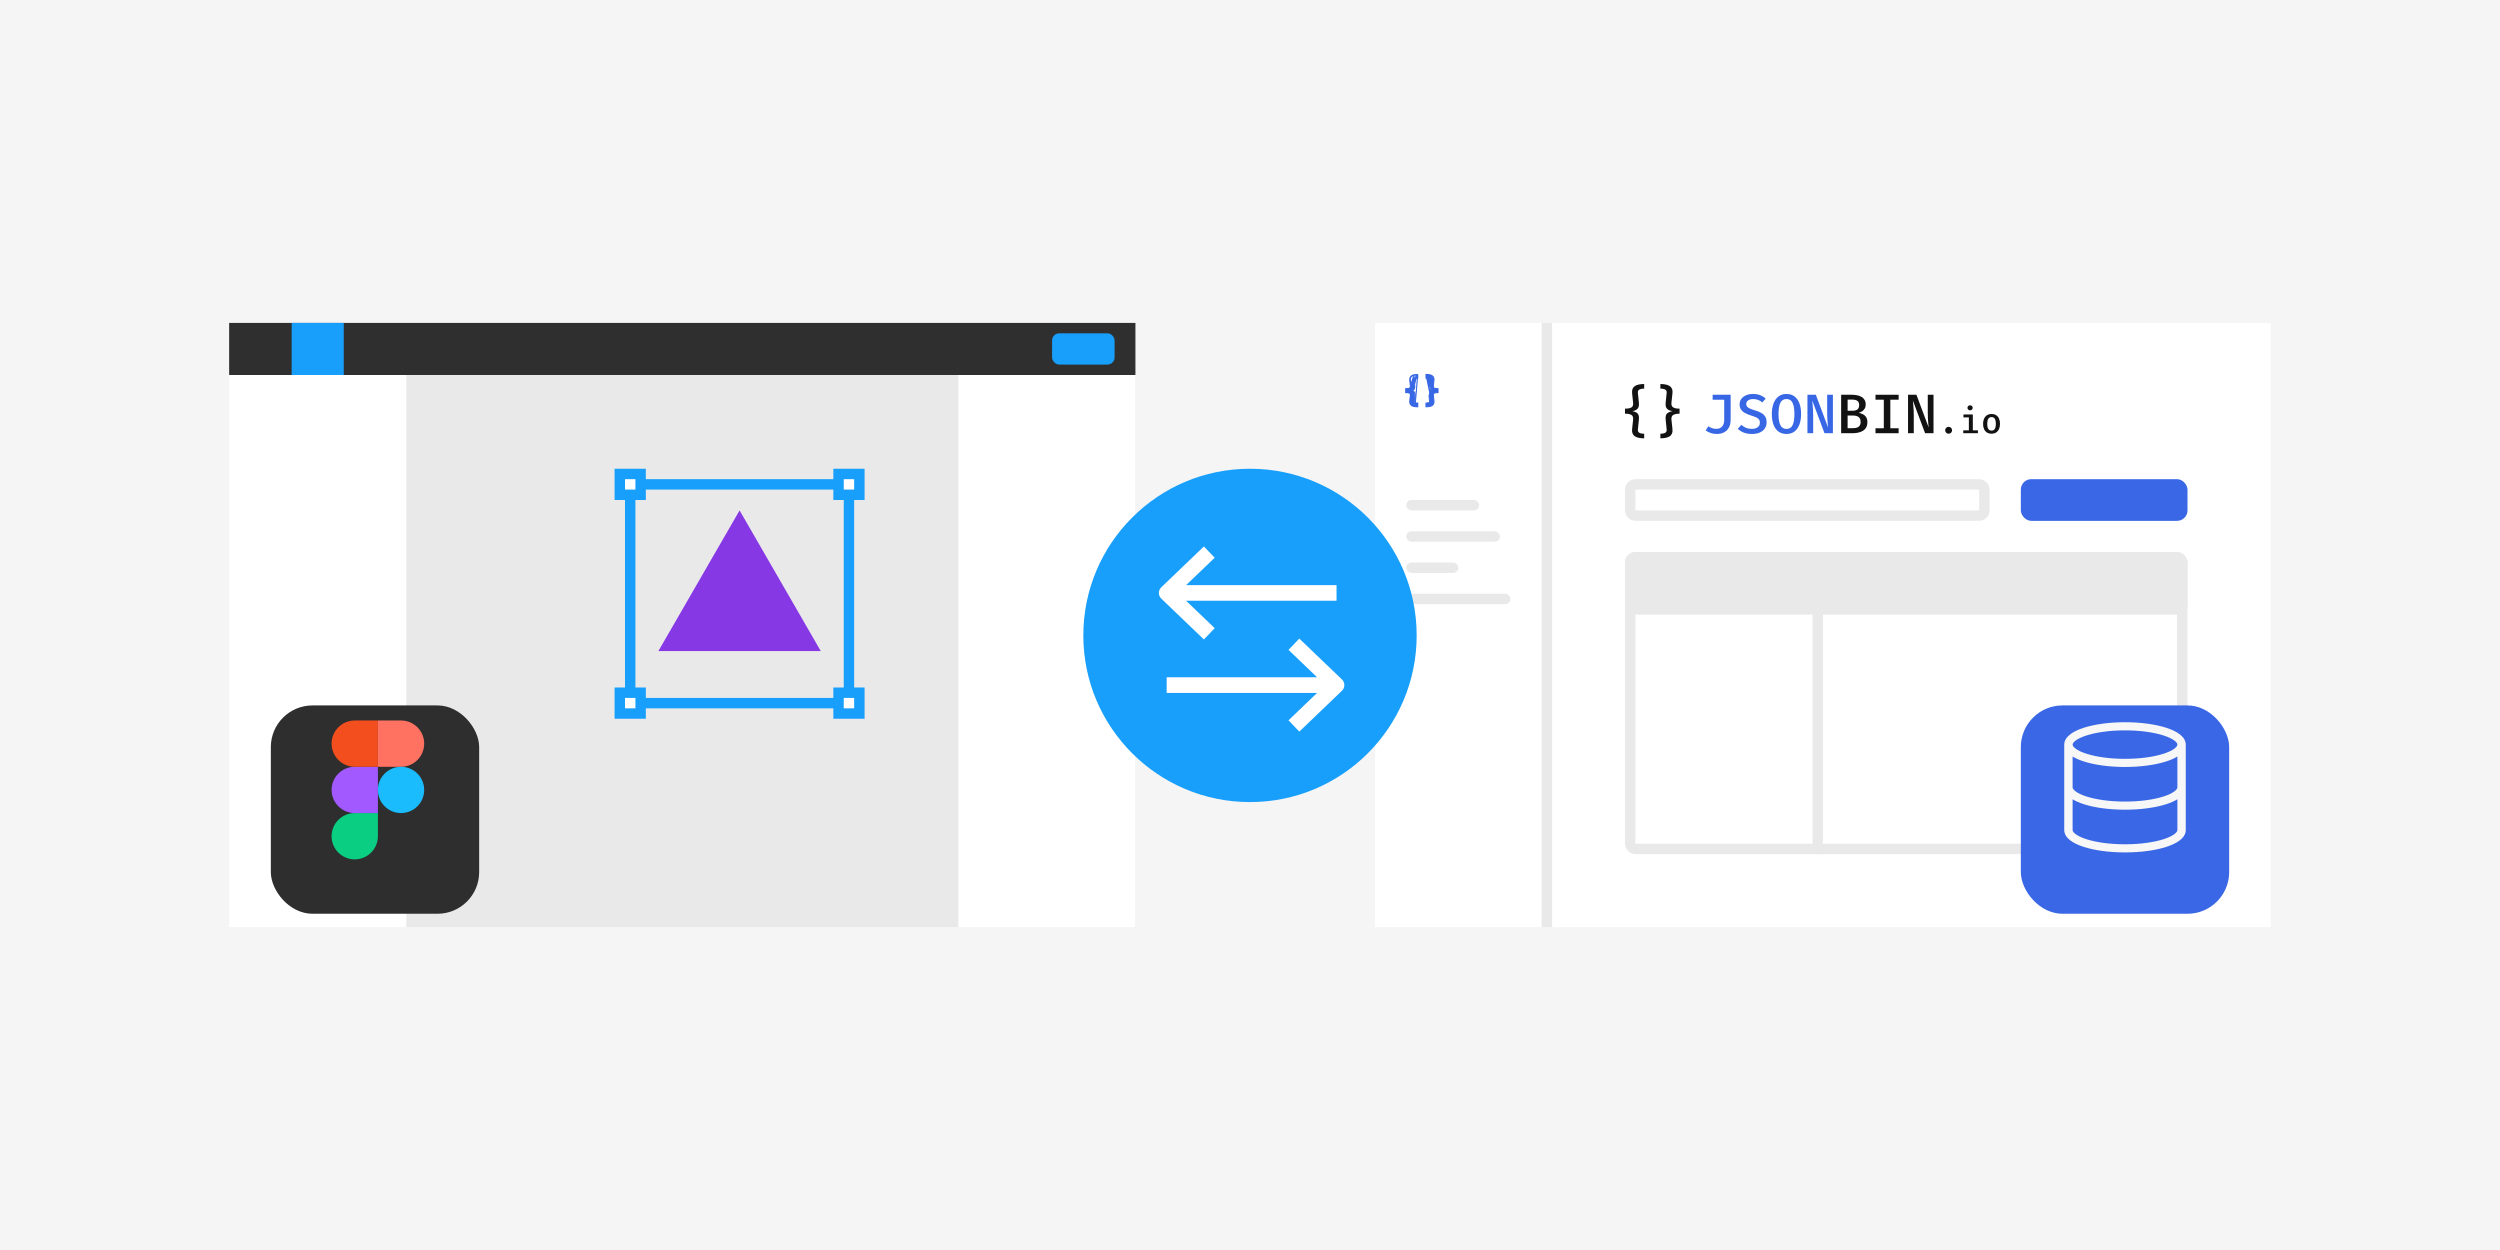 <svg width="240" height="120" viewBox="0 0 240 120" fill="none" xmlns="http://www.w3.org/2000/svg">
<rect width="240" height="120" fill="#F5F5F5"/>
<rect width="87" height="58" transform="translate(22 31)" fill="#E9E9E9"/>
<rect x="22" y="36" width="17" height="53" fill="white"/>
<rect x="92" y="36" width="17" height="53" fill="white"/>
<rect x="22" y="31" width="87" height="5" fill="black" fill-opacity="0.8"/>
<rect x="28" y="31" width="5" height="5" fill="#189FFB"/>
<rect x="101" y="32" width="6" height="3" rx="0.68" fill="#189FFB"/>
<g filter="url(#filter0_d_1296_1762)">
<rect x="26" y="65" width="20" height="20" rx="4" fill="#2E2E2E"/>
</g>
<path d="M34.056 82.5C35.283 82.5 36.278 81.505 36.278 80.278V78.055H34.056C32.828 78.055 31.833 79.05 31.833 80.278C31.833 81.505 32.828 82.5 34.056 82.5Z" fill="#0ACF83"/>
<path d="M31.833 75.833C31.833 74.606 32.828 73.611 34.056 73.611H36.278V78.056H34.056C32.828 78.056 31.833 77.061 31.833 75.833V75.833Z" fill="#A259FF"/>
<path d="M31.833 71.389C31.833 70.162 32.828 69.167 34.056 69.167H36.278V73.611H34.056C32.828 73.611 31.833 72.616 31.833 71.389V71.389Z" fill="#F24E1E"/>
<path d="M36.278 69.167H38.5C39.727 69.167 40.722 70.162 40.722 71.389V71.389C40.722 72.616 39.727 73.611 38.5 73.611H36.278V69.167Z" fill="#FF7262"/>
<circle cx="38.5" cy="75.833" r="2.222" fill="#1ABCFE"/>
<path d="M71 49L78.794 62.5H63.206L71 49Z" fill="#8638E5"/>
<rect x="60.5" y="46.5" width="21" height="21" stroke="#189FFB"/>
<rect x="59.5" y="45.5" width="2" height="2" fill="white" stroke="#189FFB"/>
<rect x="59.5" y="66.5" width="2" height="2" fill="white" stroke="#189FFB"/>
<rect x="80.5" y="45.5" width="2" height="2" fill="white" stroke="#189FFB"/>
<rect x="80.5" y="66.5" width="2" height="2" fill="white" stroke="#189FFB"/>
<rect width="86" height="58" transform="translate(132 31)" fill="white"/>
<rect x="156.5" y="53.5" width="53" height="28" rx="0.5" stroke="#E9E9E9"/>
<rect x="156" y="53" width="54" height="6" rx="1" fill="#E9E9E9"/>
<rect x="156.5" y="46.5" width="34" height="3" rx="0.5" stroke="#E9E9E9"/>
<rect x="194" y="46" width="16" height="4" rx="1" fill="#3967E5"/>
<rect x="135" y="48" width="7" height="1" rx="0.5" fill="#E9E9E9"/>
<rect x="135" y="54" width="5" height="1" rx="0.5" fill="#E9E9E9"/>
<rect x="135" y="51" width="9" height="1" rx="0.5" fill="#E9E9E9"/>
<rect x="135" y="57" width="10" height="1" rx="0.5" fill="#E9E9E9"/>
<g filter="url(#filter1_d_1296_1762)">
<rect x="194" y="65" width="20" height="20" rx="4" fill="#3967E5"/>
</g>
<path fill-rule="evenodd" clip-rule="evenodd" d="M209.833 71.482C209.833 71.068 209.574 70.736 209.253 70.491C208.928 70.242 208.482 70.035 207.968 69.868C206.934 69.534 205.531 69.333 204 69.333C202.469 69.333 201.066 69.534 200.032 69.868C199.518 70.035 199.072 70.242 198.747 70.491C198.426 70.736 198.167 71.068 198.167 71.482V79.685C198.167 80.098 198.423 80.43 198.743 80.676C199.067 80.925 199.512 81.132 200.026 81.299C201.058 81.634 202.46 81.833 204 81.833C205.539 81.833 206.942 81.634 207.974 81.299C208.488 81.132 208.933 80.925 209.257 80.676C209.577 80.43 209.833 80.098 209.833 79.685V71.482ZM199.245 71.104C199.016 71.28 198.971 71.41 198.971 71.482C198.971 71.553 199.016 71.684 199.245 71.859C199.469 72.031 199.819 72.203 200.287 72.354C201.219 72.656 202.531 72.849 204 72.849C205.469 72.849 206.781 72.656 207.713 72.354C208.181 72.203 208.531 72.031 208.755 71.859C208.984 71.684 209.029 71.553 209.029 71.482C209.029 71.41 208.984 71.28 208.755 71.104C208.531 70.933 208.181 70.761 207.713 70.609C206.781 70.308 205.469 70.115 204 70.115C202.531 70.115 201.219 70.308 200.287 70.609C199.819 70.761 199.469 70.933 199.245 71.104ZM209.029 72.627C208.734 72.808 208.372 72.964 207.968 73.095C206.934 73.43 205.531 73.63 204 73.63C202.469 73.63 201.066 73.43 200.032 73.095C199.628 72.964 199.266 72.808 198.971 72.627V75.583C198.971 75.657 199.016 75.788 199.243 75.962C199.466 76.134 199.814 76.305 200.28 76.457C201.21 76.758 202.522 76.951 204 76.951C205.478 76.951 206.79 76.758 207.72 76.457C208.186 76.305 208.534 76.134 208.757 75.962C208.984 75.788 209.029 75.657 209.029 75.583V72.627ZM209.029 76.731C208.736 76.912 208.377 77.067 207.974 77.198C206.942 77.532 205.539 77.732 204 77.732C202.46 77.732 201.058 77.532 200.026 77.198C199.623 77.067 199.264 76.912 198.971 76.731V79.685C198.971 79.758 199.016 79.889 199.243 80.064C199.466 80.235 199.814 80.407 200.28 80.558C201.21 80.859 202.522 81.052 204 81.052C205.478 81.052 206.79 80.859 207.72 80.558C208.186 80.407 208.534 80.235 208.757 80.064C208.984 79.889 209.029 79.758 209.029 79.685V76.731Z" fill="#F7F7F7"/>
<path d="M166.142 37.896V40.323C166.142 40.5 166.117 40.669 166.067 40.829C166.017 40.99 165.938 41.132 165.829 41.257C165.722 41.38 165.583 41.478 165.412 41.552C165.242 41.623 165.037 41.659 164.796 41.659C164.593 41.659 164.404 41.629 164.231 41.57C164.058 41.511 163.896 41.428 163.744 41.319L163.999 40.923C164.145 41.019 164.28 41.084 164.403 41.118C164.528 41.152 164.651 41.169 164.772 41.169C165.004 41.169 165.187 41.095 165.321 40.947C165.456 40.799 165.524 40.587 165.524 40.31V38.373H164.413V37.896H166.142Z" fill="#3867E5"/>
<path d="M169.595 40.545C169.595 40.763 169.538 40.957 169.426 41.126C169.315 41.294 169.155 41.425 168.944 41.52C168.736 41.614 168.483 41.661 168.187 41.661C167.887 41.661 167.624 41.617 167.398 41.528C167.173 41.437 166.983 41.316 166.828 41.166L167.168 40.786C167.3 40.906 167.449 41 167.614 41.07C167.78 41.138 167.97 41.172 168.184 41.172C168.324 41.172 168.451 41.15 168.567 41.107C168.683 41.063 168.776 40.997 168.845 40.909C168.915 40.82 168.95 40.709 168.95 40.575C168.95 40.466 168.927 40.374 168.883 40.299C168.838 40.224 168.761 40.157 168.65 40.096C168.541 40.035 168.389 39.976 168.192 39.919C167.932 39.841 167.713 39.753 167.537 39.657C167.36 39.561 167.226 39.446 167.135 39.312C167.046 39.176 167.002 39.012 167.002 38.819C167.002 38.62 167.056 38.445 167.165 38.295C167.275 38.145 167.426 38.029 167.617 37.947C167.81 37.863 168.027 37.821 168.27 37.821C168.538 37.821 168.771 37.86 168.971 37.936C169.171 38.013 169.349 38.123 169.506 38.266L169.18 38.635C169.05 38.521 168.91 38.438 168.76 38.386C168.612 38.334 168.461 38.308 168.308 38.308C168.183 38.308 168.069 38.326 167.968 38.362C167.866 38.398 167.786 38.45 167.727 38.52C167.668 38.589 167.639 38.678 167.639 38.785C167.639 38.879 167.664 38.96 167.716 39.028C167.77 39.096 167.859 39.159 167.984 39.218C168.11 39.275 168.283 39.337 168.503 39.403C168.71 39.464 168.895 39.538 169.059 39.628C169.225 39.717 169.356 39.834 169.45 39.978C169.547 40.123 169.595 40.312 169.595 40.545Z" fill="#3867E5"/>
<path d="M172.905 39.743C172.905 40.123 172.853 40.457 172.748 40.746C172.642 41.033 172.485 41.258 172.277 41.42C172.068 41.581 171.809 41.661 171.501 41.661C171.194 41.661 170.935 41.583 170.725 41.426C170.516 41.267 170.359 41.045 170.254 40.76C170.148 40.472 170.096 40.135 170.096 39.748C170.096 39.366 170.148 39.032 170.254 38.745C170.359 38.456 170.516 38.23 170.725 38.068C170.935 37.903 171.194 37.821 171.501 37.821C171.809 37.821 172.068 37.901 172.277 38.059C172.485 38.218 172.642 38.442 172.748 38.731C172.853 39.018 172.905 39.355 172.905 39.743ZM172.263 39.743C172.263 39.264 172.203 38.906 172.084 38.667C171.966 38.426 171.772 38.306 171.501 38.306C171.229 38.306 171.034 38.427 170.915 38.67C170.797 38.91 170.738 39.27 170.738 39.748C170.738 40.224 170.799 40.582 170.92 40.821C171.041 41.058 171.235 41.177 171.501 41.177C171.775 41.177 171.971 41.057 172.087 40.818C172.204 40.578 172.263 40.219 172.263 39.743Z" fill="#3867E5"/>
<path d="M175.151 41.589L173.976 38.447C173.982 38.503 173.989 38.581 173.998 38.683C174.009 38.785 174.018 38.902 174.027 39.036C174.038 39.17 174.047 39.312 174.054 39.462C174.061 39.611 174.065 39.761 174.065 39.911V41.589H173.514V37.896H174.319L175.496 41.041C175.488 40.966 175.476 40.856 175.462 40.711C175.449 40.565 175.437 40.396 175.424 40.203C175.413 40.008 175.408 39.801 175.408 39.579V37.896H175.959V41.589H175.151Z" fill="#3867E5"/>
<path d="M178.621 40.521C178.621 40.355 178.589 40.227 178.524 40.136C178.46 40.045 178.374 39.982 178.265 39.946C178.156 39.909 178.034 39.89 177.898 39.89H177.371V41.107H177.871C177.961 41.107 178.049 41.1 178.136 41.086C178.226 41.07 178.307 41.041 178.38 41C178.453 40.958 178.511 40.898 178.554 40.821C178.598 40.744 178.621 40.645 178.621 40.521ZM178.479 38.881C178.479 38.696 178.421 38.563 178.305 38.482C178.189 38.402 178.026 38.362 177.815 38.362H177.371V39.43H177.853C178.06 39.43 178.216 39.387 178.321 39.301C178.426 39.214 178.479 39.074 178.479 38.881ZM179.268 40.524C179.268 40.729 179.228 40.901 179.148 41.041C179.068 41.178 178.959 41.287 178.821 41.367C178.686 41.447 178.532 41.504 178.361 41.538C178.19 41.572 178.013 41.589 177.831 41.589H176.75V37.896H177.759C177.932 37.896 178.099 37.911 178.259 37.942C178.42 37.97 178.564 38.02 178.69 38.092C178.819 38.163 178.92 38.259 178.995 38.381C179.07 38.5 179.108 38.65 179.108 38.83C179.108 38.985 179.076 39.117 179.011 39.226C178.947 39.335 178.862 39.423 178.757 39.491C178.654 39.557 178.543 39.604 178.425 39.633C178.559 39.654 178.69 39.696 178.819 39.759C178.949 39.819 179.056 39.911 179.14 40.034C179.225 40.157 179.268 40.321 179.268 40.524Z" fill="#121212"/>
<path d="M182.269 37.896V38.37H181.471V41.113H182.269V41.589H180.048V41.113H180.845V38.37H180.048V37.896H182.269Z" fill="#121212"/>
<path d="M184.809 41.589L183.634 38.447C183.639 38.503 183.647 38.581 183.655 38.683C183.666 38.785 183.676 38.902 183.685 39.036C183.696 39.17 183.704 39.312 183.712 39.462C183.719 39.612 183.722 39.761 183.722 39.911V41.589H183.171V37.896H183.977L185.154 41.041C185.145 40.966 185.133 40.856 185.119 40.711C185.107 40.565 185.094 40.396 185.082 40.203C185.071 40.008 185.066 39.801 185.066 39.579V37.896H185.617V41.589H184.809Z" fill="#121212"/>
<path d="M186.739 41.305C186.739 41.243 186.753 41.188 186.782 41.139C186.811 41.09 186.851 41.05 186.901 41.02C186.951 40.991 187.006 40.976 187.068 40.976C187.13 40.976 187.186 40.991 187.236 41.02C187.286 41.05 187.325 41.09 187.354 41.139C187.383 41.188 187.398 41.243 187.398 41.305C187.398 41.365 187.383 41.42 187.354 41.472C187.325 41.522 187.286 41.561 187.236 41.591C187.186 41.62 187.13 41.635 187.068 41.635C187.006 41.635 186.951 41.62 186.901 41.591C186.851 41.561 186.811 41.522 186.782 41.472C186.753 41.42 186.739 41.365 186.739 41.305Z" fill="#121212"/>
<path d="M189.392 39.791V41.31H189.881V41.589H188.473V41.31H189.011V40.07H188.49V39.791H189.392ZM189.127 38.91C189.202 38.91 189.262 38.933 189.307 38.978C189.354 39.024 189.377 39.081 189.377 39.149C189.377 39.217 189.354 39.274 189.307 39.321C189.262 39.367 189.202 39.391 189.127 39.391C189.054 39.391 188.995 39.367 188.948 39.321C188.901 39.274 188.878 39.217 188.878 39.149C188.878 39.081 188.901 39.024 188.948 38.978C188.995 38.933 189.054 38.91 189.127 38.91Z" fill="#121212"/>
<path d="M191.189 39.743C191.365 39.743 191.514 39.782 191.634 39.861C191.754 39.939 191.845 40.048 191.906 40.189C191.969 40.33 192 40.496 192 40.687C192 40.876 191.968 41.042 191.905 41.185C191.842 41.327 191.75 41.438 191.629 41.518C191.508 41.596 191.361 41.635 191.188 41.635C191.014 41.635 190.866 41.597 190.745 41.521C190.625 41.444 190.533 41.334 190.469 41.192C190.407 41.05 190.375 40.883 190.375 40.69C190.375 40.503 190.407 40.338 190.469 40.196C190.533 40.054 190.625 39.944 190.747 39.864C190.868 39.783 191.016 39.743 191.189 39.743ZM191.189 40.039C191.052 40.039 190.949 40.092 190.879 40.198C190.81 40.302 190.776 40.466 190.776 40.69C190.776 40.913 190.81 41.077 190.878 41.182C190.947 41.288 191.05 41.34 191.188 41.34C191.325 41.34 191.428 41.288 191.496 41.182C191.565 41.077 191.6 40.911 191.6 40.687C191.6 40.465 191.566 40.302 191.498 40.198C191.43 40.092 191.327 40.039 191.189 40.039Z" fill="#121212"/>
<path d="M157.841 36.866V37.308C157.72 37.308 157.611 37.319 157.515 37.343C157.42 37.366 157.347 37.406 157.295 37.463C157.245 37.52 157.226 37.599 157.236 37.701L157.335 38.683C157.353 38.851 157.339 38.989 157.293 39.098C157.248 39.205 157.176 39.288 157.076 39.347C156.976 39.406 156.854 39.448 156.709 39.473C156.859 39.498 156.984 39.539 157.084 39.596C157.184 39.651 157.255 39.732 157.298 39.839C157.341 39.946 157.353 40.087 157.335 40.262L157.236 41.244C157.226 41.346 157.245 41.425 157.295 41.482C157.347 41.541 157.42 41.581 157.515 41.603C157.611 41.626 157.72 41.638 157.841 41.638V42.079C157.656 42.079 157.487 42.064 157.335 42.034C157.185 42.005 157.058 41.957 156.953 41.889C156.849 41.821 156.773 41.729 156.725 41.613C156.679 41.499 156.665 41.357 156.682 41.188L156.781 40.265C156.794 40.138 156.777 40.035 156.731 39.954C156.686 39.872 156.605 39.812 156.487 39.772C156.369 39.733 156.207 39.714 156 39.714V39.232C156.205 39.232 156.367 39.213 156.484 39.176C156.604 39.136 156.686 39.077 156.731 38.996C156.777 38.914 156.794 38.81 156.781 38.683L156.682 37.76C156.665 37.589 156.679 37.445 156.725 37.329C156.773 37.213 156.849 37.122 156.953 37.056C157.058 36.988 157.185 36.94 157.335 36.912C157.487 36.881 157.656 36.866 157.841 36.866Z" fill="#121212"/>
<path d="M159.396 36.866C159.582 36.866 159.75 36.881 159.9 36.912C160.051 36.94 160.179 36.988 160.282 37.056C160.387 37.124 160.464 37.216 160.512 37.332C160.56 37.446 160.575 37.588 160.555 37.757L160.456 38.683C160.444 38.81 160.462 38.914 160.512 38.996C160.564 39.077 160.65 39.136 160.769 39.176C160.889 39.213 161.045 39.232 161.238 39.232V39.714C161.045 39.714 160.889 39.733 160.769 39.772C160.65 39.812 160.564 39.872 160.512 39.954C160.462 40.035 160.444 40.138 160.456 40.265L160.555 41.185C160.573 41.356 160.558 41.5 160.51 41.616C160.463 41.732 160.387 41.823 160.282 41.889C160.179 41.957 160.051 42.005 159.9 42.034C159.75 42.064 159.582 42.079 159.396 42.079V41.638C159.518 41.638 159.626 41.626 159.72 41.603C159.817 41.581 159.89 41.541 159.94 41.482C159.991 41.425 160.012 41.346 160.001 41.244L159.902 40.262C159.884 40.087 159.898 39.946 159.942 39.839C159.989 39.732 160.065 39.651 160.17 39.596C160.275 39.539 160.407 39.498 160.566 39.475C160.407 39.45 160.275 39.408 160.17 39.349C160.065 39.289 159.989 39.205 159.942 39.098C159.898 38.991 159.884 38.853 159.902 38.683L160.001 37.701C160.012 37.599 159.991 37.52 159.94 37.463C159.89 37.406 159.817 37.366 159.723 37.343C159.628 37.319 159.52 37.308 159.396 37.308V36.866Z" fill="#121212"/>
<rect x="148" y="31" width="1" height="58" fill="#E9E9E9"/>
<rect x="174" y="58" width="1" height="24" fill="#E9E9E9"/>
<path d="M136.105 35.95V36V36.254V36.304H136.055C135.988 36.304 135.93 36.31 135.879 36.323L135.868 36.274L135.88 36.323C135.833 36.334 135.801 36.353 135.779 36.377C135.763 36.396 135.753 36.426 135.758 36.475L135.758 36.475L135.758 36.475L135.815 37.04C135.815 37.041 135.815 37.041 135.815 37.041C135.825 37.142 135.817 37.231 135.786 37.304L135.74 37.284M136.105 35.95L135.868 38.726C135.923 38.739 135.985 38.746 136.055 38.746V38.796V38.95V39H136.005V38.999C135.918 38.997 135.838 38.989 135.765 38.974M136.105 35.95H136.055C135.946 35.95 135.846 35.959 135.755 35.977M136.105 35.95L136.054 36M135.74 37.284L135.787 37.303C135.757 37.375 135.708 37.431 135.642 37.471C135.624 37.481 135.606 37.49 135.587 37.499C135.608 37.507 135.627 37.517 135.645 37.527C135.713 37.565 135.761 37.62 135.79 37.693C135.819 37.764 135.825 37.855 135.815 37.959M135.74 37.284C135.767 37.222 135.775 37.142 135.765 37.046L135.74 37.284ZM135.815 37.959L135.765 37.954L135.815 37.959L135.815 37.959ZM135.815 37.959L135.758 38.525L135.758 38.525C135.753 38.575 135.763 38.605 135.78 38.624L135.742 38.657L135.78 38.624C135.801 38.648 135.832 38.667 135.879 38.677L135.879 38.677L135.879 38.677C135.93 38.69 135.988 38.696 136.055 38.696H136.105V38.746V39V39.05H136.055C135.946 39.05 135.846 39.041 135.755 39.023M135.755 39.023C135.755 39.023 135.755 39.023 135.755 39.023L135.765 38.974M135.755 39.023C135.665 39.005 135.585 38.976 135.519 38.933L135.518 38.932C135.45 38.888 135.401 38.827 135.369 38.751L135.369 38.751C135.338 38.675 135.33 38.585 135.341 38.482L135.341 38.482L135.398 37.951C135.398 37.951 135.398 37.951 135.398 37.951C135.404 37.885 135.395 37.837 135.375 37.802L135.374 37.801L135.374 37.801C135.357 37.768 135.323 37.74 135.263 37.72C135.203 37.7 135.116 37.689 135 37.689H134.95V37.639V37.361V37.311H135C135.115 37.311 135.202 37.301 135.262 37.282C135.323 37.261 135.357 37.233 135.375 37.202L135.375 37.201L135.375 37.201C135.395 37.166 135.404 37.117 135.398 37.051C135.398 37.051 135.398 37.051 135.398 37.051M135.755 39.023C135.755 39.023 135.755 39.023 135.755 39.023L135.765 38.974M135.765 38.974C135.679 38.957 135.606 38.93 135.546 38.891C135.486 38.852 135.443 38.799 135.415 38.732C135.389 38.666 135.381 38.585 135.391 38.487L135.448 37.956C135.455 37.883 135.445 37.823 135.418 37.777C135.393 37.73 135.346 37.695 135.279 37.672C135.212 37.65 135.119 37.639 135 37.639V37.589V37.411V37.361C135.118 37.361 135.21 37.351 135.277 37.329C135.346 37.306 135.393 37.272 135.418 37.226C135.445 37.179 135.455 37.119 135.448 37.046L135.391 36.514C135.381 36.416 135.389 36.333 135.415 36.266C135.443 36.2 135.486 36.147 135.546 36.109C135.606 36.07 135.679 36.043 135.765 36.026M136.054 36H136.005V36.001C135.918 36.003 135.838 36.011 135.765 36.026M136.054 36C136.055 36 136.055 36 136.055 36V36.05V36.204V36.254C135.985 36.254 135.923 36.261 135.868 36.274C135.813 36.288 135.772 36.311 135.742 36.343L136.054 36ZM135.765 36.026L135.755 35.977C135.755 35.977 135.755 35.977 135.755 35.977M135.765 36.026L135.398 37.051M135.755 35.977C135.665 35.995 135.585 36.024 135.519 36.067L135.546 36.109L135.519 36.067C135.451 36.111 135.401 36.171 135.369 36.247L135.369 36.247L135.369 36.248C135.338 36.325 135.33 36.416 135.341 36.52L135.341 36.52L135.398 37.051M135.755 35.977L135.398 37.051M136.895 35.95H136.945C137.054 35.95 137.154 35.959 137.243 35.977C137.335 35.995 137.414 36.024 137.48 36.068C137.549 36.112 137.599 36.173 137.631 36.249C137.663 36.325 137.671 36.416 137.659 36.518C137.659 36.518 137.659 36.519 137.659 36.519L137.602 37.051C137.602 37.051 137.602 37.051 137.602 37.051C137.596 37.116 137.606 37.164 137.627 37.199C137.649 37.233 137.687 37.261 137.747 37.282C137.809 37.301 137.892 37.311 138 37.311H138.05V37.361V37.639V37.689H138C137.892 37.689 137.809 37.7 137.747 37.72C137.687 37.74 137.649 37.769 137.627 37.804C137.606 37.838 137.596 37.885 137.602 37.951C137.602 37.951 137.602 37.951 137.602 37.951L137.659 38.48L137.659 38.48C137.67 38.584 137.661 38.676 137.629 38.752C137.599 38.829 137.549 38.889 137.48 38.933C137.414 38.976 137.335 39.005 137.243 39.023C137.154 39.041 137.054 39.05 136.945 39.05H136.895V39V38.746V38.696H136.945C137.012 38.696 137.07 38.69 137.119 38.677L137.12 38.677L137.12 38.677C137.167 38.666 137.199 38.648 137.218 38.624L137.219 38.623L137.219 38.623C137.237 38.604 137.247 38.574 137.242 38.525L137.242 38.525L137.185 37.959L137.185 37.959L137.235 37.954C137.225 37.854 137.233 37.773 137.258 37.711L136.895 35.95ZM136.895 35.95V36V36.254V36.304H136.945C137.013 36.304 137.071 36.31 137.12 36.323C137.167 36.334 137.199 36.353 137.219 36.376L137.219 36.376L137.219 36.377C137.237 36.396 137.247 36.426 137.242 36.475L137.242 36.475L137.185 37.041C137.185 37.041 137.185 37.041 137.185 37.041C137.175 37.143 137.182 37.231 137.212 37.303L137.212 37.303L137.212 37.304C137.243 37.376 137.294 37.432 137.363 37.472L137.363 37.472L137.364 37.473C137.382 37.483 137.401 37.492 137.421 37.5M136.895 35.95L137.421 37.5M137.421 37.5C137.401 37.508 137.382 37.517 137.365 37.527C137.365 37.527 137.365 37.527 137.365 37.527L137.421 37.5ZM135.406 37.5C135.445 37.507 135.482 37.515 135.515 37.526L135.515 37.473C135.481 37.484 135.445 37.493 135.406 37.5ZM137.257 36.343C137.228 36.311 137.187 36.288 137.132 36.274C137.078 36.261 137.016 36.254 136.945 36.254V36.204V36.05V36H136.995V36.001C137.082 36.003 137.161 36.011 137.234 36.026C137.32 36.043 137.394 36.07 137.453 36.109L137.257 36.343Z" fill="#3867E5" stroke="#3867E5" stroke-width="0.1"/>
<circle cx="120" cy="61" r="16" fill="#189FFB"/>
<path d="M128.308 65.769L128.827 65.228C128.974 65.369 129.058 65.565 129.058 65.769C129.058 65.974 128.974 66.169 128.827 66.311L128.308 65.769ZM127.789 66.311L123.696 62.388L124.734 61.305L128.827 65.228L127.789 66.311ZM128.827 66.311L124.734 70.234L123.696 69.151L127.789 65.228L128.827 66.311ZM128.308 66.519H112V65.019H128.308V66.519Z" fill="white"/>
<path d="M112 56.923L111.481 56.382C111.333 56.523 111.25 56.719 111.25 56.923C111.25 57.127 111.333 57.323 111.481 57.465L112 56.923ZM112.519 57.465L116.611 53.541L115.573 52.459L111.481 56.382L112.519 57.465ZM111.481 57.465L115.573 61.388L116.611 60.305L112.519 56.382L111.481 57.465ZM112 57.673H128.308V56.173H112V57.673Z" fill="white"/>
<defs>
<filter id="filter0_d_1296_1762" x="6.95" y="48.672" width="58.099" height="58.099" filterUnits="userSpaceOnUse" color-interpolation-filters="sRGB">
<feFlood flood-opacity="0" result="BackgroundImageFix"/>
<feColorMatrix in="SourceAlpha" type="matrix" values="0 0 0 0 0 0 0 0 0 0 0 0 0 0 0 0 0 0 127 0" result="hardAlpha"/>
<feOffset dy="2.721"/>
<feGaussianBlur stdDeviation="9.525"/>
<feColorMatrix type="matrix" values="0 0 0 0 0 0 0 0 0 0 0 0 0 0 0 0 0 0 0.15 0"/>
<feBlend mode="normal" in2="BackgroundImageFix" result="effect1_dropShadow_1296_1762"/>
<feBlend mode="normal" in="SourceGraphic" in2="effect1_dropShadow_1296_1762" result="shape"/>
</filter>
<filter id="filter1_d_1296_1762" x="174.95" y="48.672" width="58.099" height="58.099" filterUnits="userSpaceOnUse" color-interpolation-filters="sRGB">
<feFlood flood-opacity="0" result="BackgroundImageFix"/>
<feColorMatrix in="SourceAlpha" type="matrix" values="0 0 0 0 0 0 0 0 0 0 0 0 0 0 0 0 0 0 127 0" result="hardAlpha"/>
<feOffset dy="2.721"/>
<feGaussianBlur stdDeviation="9.525"/>
<feColorMatrix type="matrix" values="0 0 0 0 0 0 0 0 0 0 0 0 0 0 0 0 0 0 0.15 0"/>
<feBlend mode="normal" in2="BackgroundImageFix" result="effect1_dropShadow_1296_1762"/>
<feBlend mode="normal" in="SourceGraphic" in2="effect1_dropShadow_1296_1762" result="shape"/>
</filter>
</defs>
</svg>
